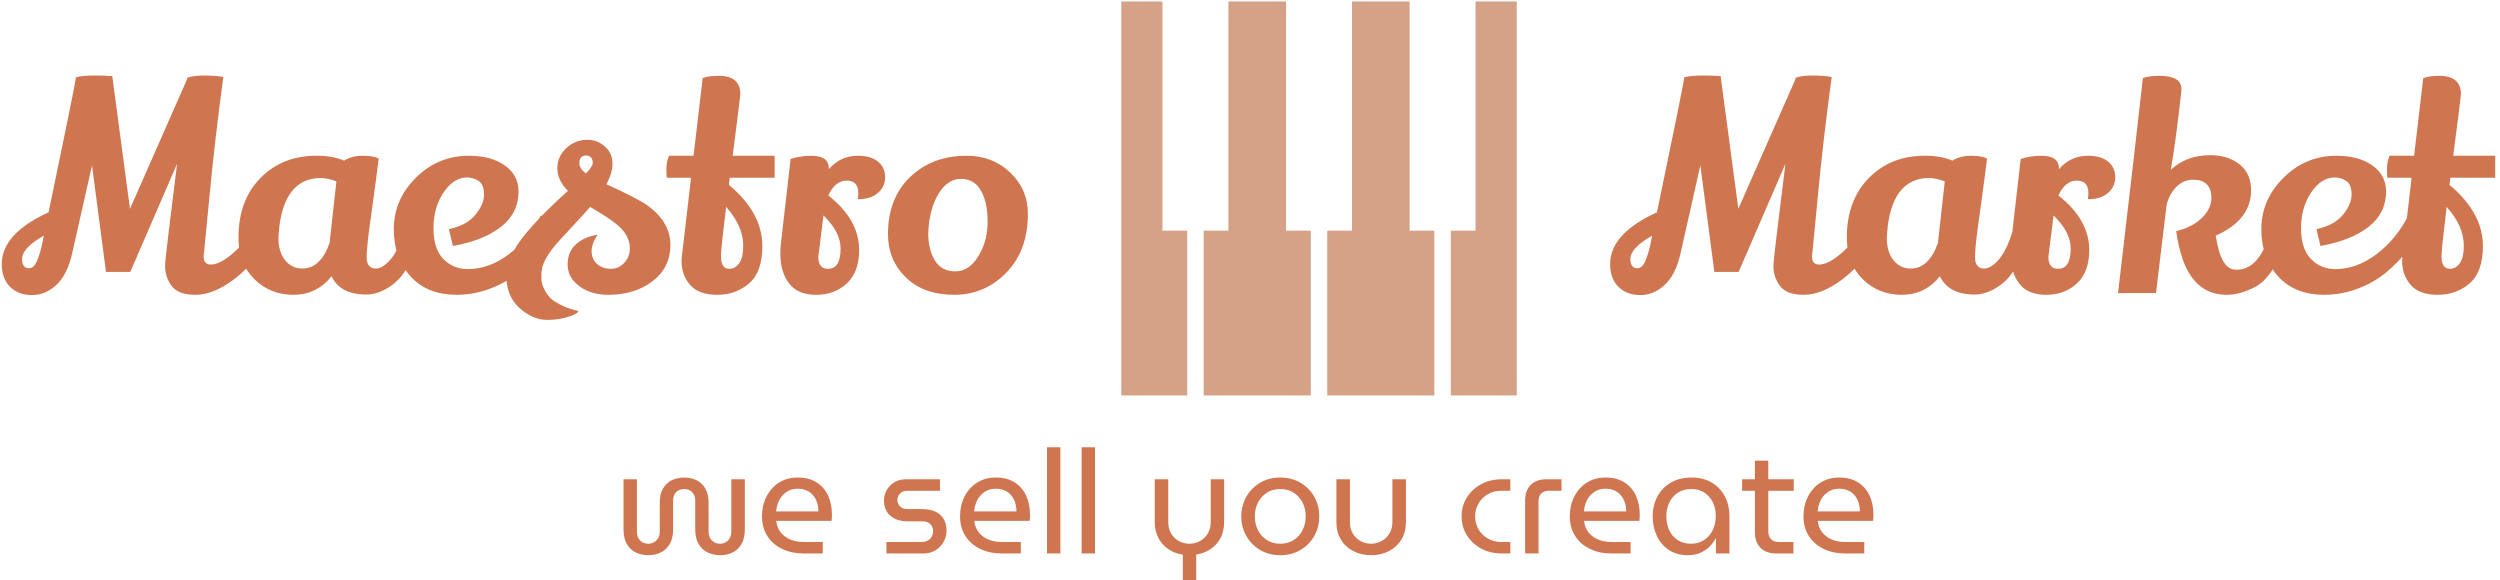 <svg xmlns="http://www.w3.org/2000/svg" version="1.1" xmlns:xlink="http://www.w3.org/1999/xlink" xmlns:svgjs="http://svgjs.dev/svgjs" width="2000" height="464" viewBox="0 0 2000 464"><g transform="matrix(1,0,0,1,-1.212,1.194)"><svg viewBox="0 0 396 92" data-background-color="#162836" preserveAspectRatio="xMidYMid meet" height="464" width="2000" xmlns="http://www.w3.org/2000/svg" xmlns:xlink="http://www.w3.org/1999/xlink"><g id="tight-bounds" transform="matrix(1,0,0,1,0.24,-0.237)"><svg viewBox="0 0 395.52 92.473" height="92.473" width="395.52"><g><svg viewBox="0 0 436.65 102.09" height="92.473" width="395.52"><g><svg viewBox="0 0 436.65 102.09" height="102.09" width="436.65"><g id="textblocktransform"><svg viewBox="0 0 436.65 102.09" height="102.09" width="436.65" id="textblock"><g><svg viewBox="0 0 436.65 69.25" height="69.25" width="436.65"><g><svg><g></g><g></g></svg></g><g><svg><g><svg></svg></g><g></g></svg></g><g id="text-0"><svg viewBox="0 0 436.65 69.25" height="69.25" width="436.65"><g transform="matrix(1,0,0,1,0,13.225)"><svg width="179.7" viewBox="0.55 -38.1 179.69 42.8" height="42.8" data-palette-color="#cf7650"><path d="M33-37.45L33-37.7Q34.05-38.1 35.95-38.1 37.85-38.1 39.35-37.85L39.35-37.85Q37.8-26.35 36.93-17.03 36.05-7.7 35.98-7.2 35.9-6.7 35.9-6.3L35.9-6.3Q35.95-5 37.15-5L37.15-5Q40.15-5 45.5-11.9L45.5-11.9Q46.45-9.25 46.6-8.35L46.6-8.35Q44.2-4.55 40.83-2.13 37.45 0.3 34.45 0.3 31.45 0.3 30.3-1.25 29.15-2.8 29.15-4.7L29.15-4.7Q29.15-5.15 29.28-6.45 29.4-7.75 31.25-22.65L31.25-22.65 23.05-3.7 18.8-3.7 16.35-22.35 12.85-6.85Q12-3.15 10.08-1.4 8.15 0.35 5.85 0.35 3.55 0.35 2.1-1L2.1-1Q0.55-2.45 0.55-5.1L0.55-5.1Q0.55-10.4 8.75-14.15L8.75-14.15Q13.2-35.5 13.55-37.8L13.55-37.8Q14.75-38.1 16.78-38.1 18.8-38.1 19.55-38L19.55-38 19.9-38 23-14.75 33-37.45ZM4.1-5.95L4.1-5.95Q4.1-4.35 5.35-4.35L5.35-4.35Q6.2-4.35 6.75-5.7L6.75-5.7Q7.45-7.35 7.9-10.05L7.9-10.05Q4.1-7.9 4.1-5.95ZM64.4 0.25L64.4 0.25Q59.8 0.25 58.3-2.95L58.3-2.95Q55.7 0.3 51.62 0.3 47.55 0.3 44.77-2.45 42-5.2 42-9.7L42-9.7Q42-16.25 45.85-20.15 49.7-24.05 55.6-24.05L55.6-24.05Q55.75-24.05 55.9-24.05L55.9-24.05Q58.4-24.05 60.5-23.2L60.5-23.2Q61.85-24.05 63.77-24.05 65.7-24.05 66.55-23.55L66.55-23.55Q66.1-19.85 65.6-16.28 65.1-12.7 64.9-11.2L64.9-11.2Q64.45-7.8 64.45-6.3L64.45-6.3Q64.45-4.3 66.05-4.3L66.05-4.3Q67.3-4.3 68.7-5.98 70.1-7.65 71.15-11.25L71.15-11.25Q72.6-9.95 73.15-8.35L73.15-8.35Q71.7-3.6 69.25-1.68 66.8 0.25 64.4 0.25ZM56.35-20.15L56.35-20.15Q53.15-20.15 51.27-17.73 49.4-15.3 49.05-10.5L49.05-10.5Q49-10.05 49-9.65L49-9.65Q49-7.2 50.17-5.75 51.35-4.3 53.2-4.3L53.2-4.3Q56.35-4.3 57.95-8.75L57.95-8.75 59.15-19.55Q57.7-20.15 56.35-20.15ZM78.85-11.2Q81.95-11.85 83.47-13.7 85-15.55 85-17.28 85-19 84.07-19.63 83.15-20.25 82.05-20.25L82.05-20.25Q79.7-20.25 77.92-17.63 76.15-15 76.15-11.38 76.15-7.75 77.87-5.98 79.6-4.2 82.15-4.2L82.15-4.2Q85.9-4.2 89.35-6.8 92.8-9.4 94.95-13.6L94.95-13.6Q96.05-12.55 96.95-11L96.95-11Q95.3-7.25 91.1-3.65L91.1-3.65Q89-1.9 86.12-0.8 83.25 0.3 80.2 0.3L80.2 0.3Q75.2 0.3 72.3-2.75L72.3-2.75Q69.2-6.05 69.2-11.2 69.2-16.35 73.07-20.2 76.95-24.05 82.35-24.05L82.35-24.05Q86.2-24.05 88.6-22.38 91-20.7 91.05-17.85L91.05-17.85Q91.05-14 87.97-11.6 84.9-9.2 79.55-8.25L79.55-8.25 78.85-11.2ZM113.69-15.3L113.69-15.3Q117.64-12.4 117.64-8.45 117.64-4.5 114.54-2.1 111.44 0.3 106.74 0.3L106.74 0.3Q103.69 0.3 101.67-1.23 99.64-2.75 99.64-5 99.64-7.25 101.14-8.58 102.64-9.9 104.89-10.2L104.89-10.2Q103.84-8.7 103.84-7.33 103.84-5.95 104.79-5.1L104.79-5.1Q105.74-4.25 107.19-4.25 108.64-4.25 109.59-5.33 110.54-6.4 110.54-7.8L110.54-7.8Q110.54-10.1 108.39-11.9L108.39-11.9Q107.09-12.95 105.59-13.88 104.09-14.8 103.99-14.85L103.99-14.85Q103.79-15 103.59-15.1L103.59-15.1Q102.69-14.05 100.99-12.23 99.29-10.4 98.29-9.3L98.29-9.3Q95.49-6.25 95.14-4.2L95.14-4.2Q95.04-3.8 95.04-2.68 95.04-1.55 95.72-0.35 96.39 0.85 97.34 1.45 98.29 2.05 99.22 2.43 100.14 2.8 100.82 2.95 101.49 3.1 101.49 3.15L101.49 3.15Q101.49 3.5 100.39 3.95L100.39 3.95Q98.34 4.7 96.12 4.7 93.89 4.7 91.79 3.1L91.79 3.1Q88.94 0.9 88.94-2.75L88.94-2.75Q88.94-5 90.09-7.2L90.09-7.2Q92.14-11.1 99.69-17.9L99.69-17.9Q97.84-19.75 97.84-21.85 97.84-23.95 99.42-25.4 100.99-26.85 103.14-26.85L103.14-26.85Q105.09-26.85 106.54-25.3L106.54-25.3Q107.49-24.25 107.49-22.65 107.49-21.05 106.44-19.05L106.44-19.05Q111.79-16.65 113.69-15.3ZM102.84-20.95L102.84-20.95Q104.04-22.2 104.04-22.75L104.04-22.75Q104.04-24 102.94-24.1L102.94-24.1Q101.69-24.1 101.69-22.7L101.69-22.7Q101.69-21.85 102.84-20.95ZM129.89-34.8L129.89-34.8Q129.89-34.5 128.54-24.05L128.54-24.05 135.89-24.05 135.89-20.2 128.04-20.2 127.89-18.95Q133.74-14.05 133.74-8.25L133.74-8.25Q133.74-3.7 131.42-1.7 129.09 0.3 125.84 0.3 122.59 0.3 121.09-1.43 119.59-3.15 119.59-5.6L119.59-5.6Q119.59-6.15 119.69-6.8L119.69-6.8 121.24-20.1 121.04-20.2 116.99-20.2Q116.94-20.7 116.94-21.83 116.94-22.95 117.39-24.05L117.39-24.05 121.69-24.05 123.29-37.65Q124.34-38.05 126.09-38.05L126.09-38.05Q129.89-38.05 129.89-34.8ZM130.39-8.3L130.39-8.3Q130.39-11.75 127.39-15.1L127.39-15.1Q126.49-7.65 126.49-6.5L126.49-6.5Q126.49-4.25 127.94-4.25L127.94-4.25Q128.99-4.25 129.69-5.23 130.39-6.2 130.39-8.3ZM150.54-17.5L150.54-17.5Q150.54-19.7 148.51-19.7 146.49-19.7 145.29-17.1L145.29-17.1Q150.69-12.85 150.69-7.55L150.69-7.55Q150.69-3.7 148.54-1.7 146.39 0.3 143.14 0.3 139.89 0.3 138.39-1.73 136.89-3.75 136.89-6.85L136.89-6.85Q136.89-7.8 136.94-8.25L136.94-8.25 138.69-23.5Q140.49-24.05 142.34-24.05L142.34-24.05Q145.39-24.05 145.39-21.8L145.39-21.8 145.39-21.7Q147.39-24.05 150.49-24.05L150.49-24.05Q152.74-24.05 153.99-23.03 155.24-22 155.24-20.3 155.24-18.6 153.96-17.53 152.69-16.45 150.64-16.45L150.64-16.45Q150.54-16.45 150.44-16.45L150.44-16.45Q150.54-17 150.54-17.5ZM147.44-7.8Q147.44-10.7 144.44-13.6L144.44-13.6Q143.54-6.4 143.54-6.35L143.54-6.35Q143.54-4.25 145.24-4.25L145.24-4.25Q147.44-4.25 147.44-7.8L147.44-7.8ZM169.49-24.05L169.49-24.05Q174.09-24.05 177.16-21.1 180.24-18.15 180.24-13.9L180.24-13.9Q180.24-7.45 176.46-3.58 172.69 0.3 167.34 0.3 161.99 0.3 158.86-2.75 155.74-5.8 155.74-10.3L155.74-10.3Q155.74-16.6 159.59-20.3L159.59-20.3Q163.49-24.05 169.49-24.05ZM168.51-20Q166.14-20 164.54-17.3 162.94-14.6 162.79-10.5L162.79-10.5Q162.79-7.6 163.96-5.7 165.14-3.8 167.54-3.8 169.94-3.8 171.56-6.45 173.19-9.1 173.19-12.5 173.19-15.9 172.04-17.9L172.04-17.9Q170.89-20 168.51-20Z" opacity="1" transform="matrix(1,0,0,1,0,0)" fill="#cf7650" class="undefined-yy-0"></path></svg></g><g><svg xmlns="http://www.w3.org/2000/svg" xmlns:xlink="http://www.w3.org/1999/xlink" version="1.1" x="196.05" y="0" viewBox="2 2 48 48" enable-background="new 0 0 52 52" xml:space="preserve" height="69.25" width="69.25" class="icon-cg-0" data-fill-palette-color="accent" id="cg-0"><g fill="#d5a187" data-fill-palette-color="accent"><polygon points="30,2 30,30 27.001,30 27.001,50 40.001,50 40.001,30 37,30 37,2  " fill="#d5a187" data-fill-palette-color="accent"></polygon><polygon points="25.001,50 25.001,30 22,30 22,2 15,2 15,30 12.001,30 12.001,50  " fill="#d5a187" data-fill-palette-color="accent"></polygon><polygon points="45,2 45,30 42.001,30 42.001,50 50,50 50,2  " fill="#d5a187" data-fill-palette-color="accent"></polygon><polygon points="10.001,30 7,30 7,2 2,2 2,50 10.001,50  " fill="#d5a187" data-fill-palette-color="accent"></polygon></g></svg></g><g transform="matrix(1,0,0,1,281.65,13.225)"><svg width="155" viewBox="0.55 -38.1 154.99 38.45" height="38.45" data-palette-color="#cf7650"><path d="M33-37.45L33-37.7Q34.05-38.1 35.95-38.1 37.85-38.1 39.35-37.85L39.35-37.85Q37.8-26.35 36.93-17.03 36.05-7.7 35.98-7.2 35.9-6.7 35.9-6.3L35.9-6.3Q35.95-5 37.15-5L37.15-5Q40.15-5 45.5-11.9L45.5-11.9Q46.45-9.25 46.6-8.35L46.6-8.35Q44.2-4.55 40.83-2.13 37.45 0.3 34.45 0.3 31.45 0.3 30.3-1.25 29.15-2.8 29.15-4.7L29.15-4.7Q29.15-5.15 29.28-6.45 29.4-7.75 31.25-22.65L31.25-22.65 23.05-3.7 18.8-3.7 16.35-22.35 12.85-6.85Q12-3.15 10.08-1.4 8.15 0.35 5.85 0.35 3.55 0.35 2.1-1L2.1-1Q0.55-2.45 0.55-5.1L0.55-5.1Q0.55-10.4 8.75-14.15L8.75-14.15Q13.2-35.5 13.55-37.8L13.55-37.8Q14.75-38.1 16.78-38.1 18.8-38.1 19.55-38L19.55-38 19.9-38 23-14.75 33-37.45ZM4.1-5.95L4.1-5.95Q4.1-4.35 5.35-4.35L5.35-4.35Q6.2-4.35 6.75-5.7L6.75-5.7Q7.45-7.35 7.9-10.05L7.9-10.05Q4.1-7.9 4.1-5.95ZM64.4 0.25L64.4 0.25Q59.8 0.25 58.3-2.95L58.3-2.95Q55.7 0.3 51.62 0.3 47.55 0.3 44.77-2.45 42-5.2 42-9.7L42-9.7Q42-16.25 45.85-20.15 49.7-24.05 55.6-24.05L55.6-24.05Q55.75-24.05 55.9-24.05L55.9-24.05Q58.4-24.05 60.5-23.2L60.5-23.2Q61.85-24.05 63.77-24.05 65.7-24.05 66.55-23.55L66.55-23.55Q66.1-19.85 65.6-16.28 65.1-12.7 64.9-11.2L64.9-11.2Q64.45-7.8 64.45-6.3L64.45-6.3Q64.45-4.3 66.05-4.3L66.05-4.3Q67.3-4.3 68.7-5.98 70.1-7.65 71.15-11.25L71.15-11.25Q72.6-9.95 73.15-8.35L73.15-8.35Q71.7-3.6 69.25-1.68 66.8 0.25 64.4 0.25ZM56.35-20.15L56.35-20.15Q53.15-20.15 51.27-17.73 49.4-15.3 49.05-10.5L49.05-10.5Q49-10.05 49-9.65L49-9.65Q49-7.2 50.17-5.75 51.35-4.3 53.2-4.3L53.2-4.3Q56.35-4.3 57.95-8.75L57.95-8.75 59.15-19.55Q57.7-20.15 56.35-20.15ZM84.3-17.5L84.3-17.5Q84.3-19.7 82.27-19.7 80.25-19.7 79.05-17.1L79.05-17.1Q84.45-12.85 84.45-7.55L84.45-7.55Q84.45-3.7 82.3-1.7 80.15 0.3 76.9 0.3 73.65 0.3 72.15-1.73 70.65-3.75 70.65-6.85L70.65-6.85Q70.65-7.8 70.7-8.25L70.7-8.25 72.45-23.5Q74.25-24.05 76.1-24.05L76.1-24.05Q79.15-24.05 79.15-21.8L79.15-21.8 79.15-21.7Q81.15-24.05 84.25-24.05L84.25-24.05Q86.5-24.05 87.75-23.03 89-22 89-20.3 89-18.6 87.72-17.53 86.45-16.45 84.4-16.45L84.4-16.45Q84.3-16.45 84.2-16.45L84.2-16.45Q84.3-17 84.3-17.5ZM81.2-7.8Q81.2-10.7 78.2-13.6L78.2-13.6Q77.3-6.4 77.3-6.35L77.3-6.35Q77.3-4.25 79-4.25L79-4.25Q81.2-4.25 81.2-7.8L81.2-7.8ZM112.79-18L112.79-18Q112.79-12.8 106.59-10.05L106.59-10.05Q106.74-9.15 107.04-7.9L107.04-7.9Q107.94-4.2 110.04-4.1L110.04-4.1Q110.19-4.1 110.34-4.1L110.34-4.1Q114.34-4.1 116.29-11.15L116.29-11.15Q117.34-10.2 118.29-8.3L118.29-8.3Q117.59-5.6 116.32-3.75 115.04-1.9 113.54-1.1L113.54-1.1Q110.89 0.3 108.54 0.3L108.54 0.3Q103.04 0.3 100.84-5.85L100.84-5.85Q99.99-8.3 99.69-10.85L99.69-10.85Q102.54-11.55 104.19-13.18 105.84-14.8 105.84-16.65L105.84-16.65Q105.84-19.85 102.64-19.85L102.64-19.85Q100.89-19.85 99.64-18.53 98.39-17.2 97.99-15.35L97.99-15.35Q97.69-12.8 97.02-7.33 96.34-1.85 96.14 0L96.14 0 89.49 0Q93.09-30.65 93.84-37.65L93.84-37.65Q94.89-38.05 96.69-38.05L96.69-38.05Q100.59-38.05 100.59-35.75L100.59-35.75 100.59-35.45Q99.59-26.4 98.74-21.6L98.74-21.6Q101.49-24.15 105.64-24.15L105.64-24.15Q108.74-24.15 110.77-22.55 112.79-20.95 112.79-18ZM124.24-11.2Q127.34-11.85 128.87-13.7 130.39-15.55 130.39-17.28 130.39-19 129.47-19.63 128.54-20.25 127.44-20.25L127.44-20.25Q125.09-20.25 123.32-17.63 121.54-15 121.54-11.38 121.54-7.75 123.27-5.98 124.99-4.2 127.54-4.2L127.54-4.2Q131.29-4.2 134.74-6.8 138.19-9.4 140.34-13.6L140.34-13.6Q141.44-12.55 142.34-11L142.34-11Q140.69-7.25 136.49-3.65L136.49-3.65Q134.39-1.9 131.52-0.8 128.64 0.3 125.59 0.3L125.59 0.3Q120.59 0.3 117.69-2.75L117.69-2.75Q114.59-6.05 114.59-11.2 114.59-16.35 118.47-20.2 122.34-24.05 127.74-24.05L127.74-24.05Q131.59-24.05 133.99-22.38 136.39-20.7 136.44-17.85L136.44-17.85Q136.44-14 133.37-11.6 130.29-9.2 124.94-8.25L124.94-8.25 124.24-11.2ZM149.54-34.8L149.54-34.8Q149.54-34.5 148.19-24.05L148.19-24.05 155.54-24.05 155.54-20.2 147.69-20.2 147.54-18.95Q153.39-14.05 153.39-8.25L153.39-8.25Q153.39-3.7 151.06-1.7 148.74 0.3 145.49 0.3 142.24 0.3 140.74-1.43 139.24-3.15 139.24-5.6L139.24-5.6Q139.24-6.15 139.34-6.8L139.34-6.8 140.89-20.1 140.69-20.2 136.64-20.2Q136.59-20.7 136.59-21.83 136.59-22.95 137.04-24.05L137.04-24.05 141.34-24.05 142.94-37.65Q143.99-38.05 145.74-38.05L145.74-38.05Q149.54-38.05 149.54-34.8ZM150.04-8.3L150.04-8.3Q150.04-11.75 147.04-15.1L147.04-15.1Q146.14-7.65 146.14-6.5L146.14-6.5Q146.14-4.25 147.59-4.25L147.59-4.25Q148.64-4.25 149.34-5.23 150.04-6.2 150.04-8.3Z" opacity="1" transform="matrix(1,0,0,1,0,0)" fill="#cf7650" class="undefined-yy-1"></path></svg></g></svg></g></svg></g><g transform="matrix(1,0,0,1,108.874,78.328)"><svg viewBox="0 0 218.902 23.762" height="23.762" width="218.902"><g transform="matrix(1,0,0,1,0,0)"><svg width="218.902" viewBox="3.65 -36.5 429.71 46.65" height="23.762" data-palette-color="#cf7650"><path d="M12.2 0.6L12.2 0.6Q9.8 0.6 7.88-0.33 5.95-1.25 4.8-3.23 3.65-5.2 3.65-8.3L3.65-8.3 3.65-25.5 8.25-25.5 8.25-7.5Q8.25-6.15 8.8-5.2 9.35-4.25 10.25-3.8 11.15-3.35 12.15-3.35L12.15-3.35Q13.15-3.35 14.05-3.83 14.95-4.3 15.53-5.23 16.1-6.15 16.1-7.5L16.1-7.5 16.1-17.4Q16.1-20.35 17.2-22.28 18.3-24.2 20.2-25.15 22.1-26.1 24.5-26.1L24.5-26.1Q26.9-26.1 28.8-25.15 30.7-24.2 31.8-22.28 32.9-20.35 32.9-17.4L32.9-17.4 32.9-7.5Q32.9-6.15 33.45-5.23 34-4.3 34.9-3.83 35.8-3.35 36.85-3.35L36.85-3.35Q37.9-3.35 38.75-3.83 39.6-4.3 40.15-5.23 40.7-6.15 40.7-7.5L40.7-7.5 40.7-25.5 45.35-25.5 45.35-8.3Q45.35-5.2 44.2-3.23 43.05-1.25 41.13-0.33 39.2 0.6 36.85 0.6L36.85 0.6Q34.55 0.6 32.6-0.33 30.65-1.25 29.48-3.23 28.3-5.2 28.3-8.3L28.3-8.3 28.3-18.1Q28.3-19.5 27.75-20.4 27.2-21.3 26.35-21.73 25.5-22.15 24.5-22.15L24.5-22.15Q23.5-22.15 22.63-21.73 21.75-21.3 21.23-20.4 20.7-19.5 20.7-18.1L20.7-18.1 20.7-8.3Q20.7-5.2 19.53-3.23 18.35-1.25 16.43-0.33 14.5 0.6 12.2 0.6ZM72.15 0L65.6 0Q61.4 0 58.15-1.58 54.9-3.15 53.07-6.03 51.25-8.9 51.25-12.75L51.25-12.75Q51.25-16.55 52.8-19.58 54.35-22.6 57.1-24.35 59.85-26.1 63.5-26.1L63.5-26.1Q67.45-26.1 70.07-24.4 72.7-22.7 74-19.83 75.3-16.95 75.3-13.4L75.3-13.4Q75.3-12.85 75.27-12.25 75.25-11.65 75.15-11.2L75.15-11.2 56.15-11.2Q56.4-8.85 57.7-7.23 59-5.6 61.02-4.78 63.05-3.95 65.5-3.95L65.5-3.95 72.15-3.95 72.15 0ZM56.1-14.45L56.1-14.45 70.65-14.45Q70.65-15.4 70.45-16.48 70.25-17.55 69.75-18.57 69.25-19.6 68.42-20.43 67.6-21.25 66.37-21.75 65.15-22.25 63.5-22.25L63.5-22.25Q61.75-22.25 60.42-21.58 59.1-20.9 58.15-19.78 57.2-18.65 56.7-17.25 56.2-15.85 56.1-14.45ZM106.79 0L94.04 0 94.04-3.95 106.24-3.95Q107.44-3.95 108.32-4.48 109.19-5 109.64-5.85 110.09-6.7 110.09-7.65L110.09-7.65Q110.09-8.55 109.69-9.33 109.29-10.1 108.47-10.58 107.64-11.05 106.49-11.05L106.49-11.05 101.34-11.05Q98.89-11.05 97.07-11.88 95.24-12.7 94.22-14.3 93.19-15.9 93.19-18.2L93.19-18.2Q93.19-20.15 94.14-21.8 95.09-23.45 96.79-24.48 98.49-25.5 100.69-25.5L100.69-25.5 112.44-25.5 112.44-21.55 101.14-21.55Q99.59-21.55 98.69-20.6 97.79-19.65 97.79-18.35L97.79-18.35Q97.79-17.1 98.72-16.18 99.64-15.25 101.34-15.25L101.34-15.25 106.24-15.25Q108.99-15.25 110.87-14.38 112.74-13.5 113.72-11.85 114.69-10.2 114.69-7.8L114.69-7.8Q114.69-5.75 113.69-3.98 112.69-2.2 110.92-1.1 109.14 0 106.79 0L106.79 0ZM140.24 0L133.69 0Q129.49 0 126.24-1.58 122.99-3.15 121.17-6.03 119.34-8.9 119.34-12.75L119.34-12.75Q119.34-16.55 120.89-19.58 122.44-22.6 125.19-24.35 127.94-26.1 131.59-26.1L131.59-26.1Q135.54-26.1 138.17-24.4 140.79-22.7 142.09-19.83 143.39-16.95 143.39-13.4L143.39-13.4Q143.39-12.85 143.37-12.25 143.34-11.65 143.24-11.2L143.24-11.2 124.24-11.2Q124.49-8.85 125.79-7.23 127.09-5.6 129.12-4.78 131.14-3.95 133.59-3.95L133.59-3.95 140.24-3.95 140.24 0ZM124.19-14.45L124.19-14.45 138.74-14.45Q138.74-15.4 138.54-16.48 138.34-17.55 137.84-18.57 137.34-19.6 136.52-20.43 135.69-21.25 134.47-21.75 133.24-22.25 131.59-22.25L131.59-22.25Q129.84-22.25 128.52-21.58 127.19-20.9 126.24-19.78 125.29-18.65 124.79-17.25 124.29-15.85 124.19-14.45ZM153.84 0L149.24 0 149.24-36.5 153.84-36.5 153.84 0ZM165.74 0L161.14 0 161.14-36.5 165.74-36.5 165.74 0ZM200.53 10.15L195.93 10.15 195.93 0.4Q193.13 0 190.96-1.48 188.78-2.95 187.53-5.33 186.28-7.7 186.28-10.75L186.28-10.75 186.28-25.5 190.93-25.5 190.93-10.8Q190.93-8.5 191.93-6.83 192.93-5.15 194.61-4.25 196.28-3.35 198.18-3.35L198.18-3.35Q200.13-3.35 201.81-4.25 203.48-5.15 204.51-6.83 205.53-8.5 205.53-10.8L205.53-10.8 205.53-25.5 210.13-25.5 210.13-10.75Q210.13-7.7 208.91-5.35 207.68-3 205.51-1.53 203.33-0.05 200.53 0.4L200.53 0.4 200.53 10.15ZM229.43 0.6L229.43 0.6Q225.53 0.6 222.53-1.18 219.53-2.95 217.78-5.98 216.03-9 216.03-12.75L216.03-12.75Q216.03-16.5 217.78-19.53 219.53-22.55 222.53-24.33 225.53-26.1 229.43-26.1L229.43-26.1Q233.33-26.1 236.35-24.33 239.38-22.55 241.1-19.53 242.83-16.5 242.83-12.75L242.83-12.75Q242.83-9 241.1-5.98 239.38-2.95 236.35-1.18 233.33 0.6 229.43 0.6ZM229.43-3.35L229.43-3.35Q232.08-3.35 234.03-4.6 235.98-5.85 237.08-7.98 238.18-10.1 238.18-12.75L238.18-12.75Q238.18-15.4 237.08-17.53 235.98-19.65 234.03-20.9 232.08-22.15 229.43-22.15L229.43-22.15Q226.83-22.15 224.85-20.9 222.88-19.65 221.78-17.53 220.68-15.4 220.68-12.75L220.68-12.75Q220.68-10.1 221.78-7.98 222.88-5.85 224.85-4.6 226.83-3.35 229.43-3.35ZM260.68 0.6L260.68 0.6Q257.23 0.6 254.5-0.83 251.78-2.25 250.25-4.8 248.73-7.35 248.73-10.75L248.73-10.75 248.73-25.5 253.38-25.5 253.38-10.8Q253.38-8.5 254.38-6.83 255.38-5.15 257.05-4.25 258.73-3.35 260.63-3.35L260.63-3.35Q262.58-3.35 264.25-4.25 265.93-5.15 266.95-6.83 267.98-8.5 267.98-10.8L267.98-10.8 267.98-25.5 272.63-25.5 272.63-10.75Q272.63-7.35 271.08-4.8 269.53-2.25 266.83-0.83 264.13 0.6 260.68 0.6ZM308.52 0L305.52 0Q301.57 0 298.47-1.7 295.37-3.4 293.57-6.28 291.77-9.15 291.77-12.75L291.77-12.75Q291.77-16.35 293.57-19.23 295.37-22.1 298.47-23.8 301.57-25.5 305.52-25.5L305.52-25.5 308.52-25.5 308.52-21.55 305.37-21.55Q302.82-21.55 300.8-20.38 298.77-19.2 297.6-17.2 296.42-15.2 296.42-12.75L296.42-12.75Q296.42-10.3 297.6-8.3 298.77-6.3 300.8-5.13 302.82-3.95 305.37-3.95L305.37-3.95 308.52-3.95 308.52 0ZM318.22 0L313.62 0 313.62-18.25Q313.62-21.65 315.54-23.58 317.47-25.5 320.87-25.5L320.87-25.5 326.12-25.5 326.12-21.55 321.72-21.55Q320.07-21.55 319.14-20.6 318.22-19.65 318.22-17.95L318.22-17.95 318.22 0ZM349.87 0L343.32 0Q339.12 0 335.87-1.58 332.62-3.15 330.79-6.03 328.97-8.9 328.97-12.75L328.97-12.75Q328.97-16.55 330.52-19.58 332.07-22.6 334.82-24.35 337.57-26.1 341.22-26.1L341.22-26.1Q345.17-26.1 347.79-24.4 350.42-22.7 351.72-19.83 353.02-16.95 353.02-13.4L353.02-13.4Q353.02-12.85 352.99-12.25 352.97-11.65 352.87-11.2L352.87-11.2 333.87-11.2Q334.12-8.85 335.42-7.23 336.72-5.6 338.74-4.78 340.77-3.95 343.22-3.95L343.22-3.95 349.87-3.95 349.87 0ZM333.82-14.45L333.82-14.45 348.37-14.45Q348.37-15.4 348.17-16.48 347.97-17.55 347.47-18.57 346.97-19.6 346.14-20.43 345.32-21.25 344.09-21.75 342.87-22.25 341.22-22.25L341.22-22.25Q339.47-22.25 338.14-21.58 336.82-20.9 335.87-19.78 334.92-18.65 334.42-17.25 333.92-15.85 333.82-14.45ZM369.46 0.6L369.46 0.6Q365.76 0.6 363.06-1.18 360.36-2.95 358.91-6 357.46-9.05 357.46-12.75L357.46-12.75Q357.46-16.5 359.06-19.53 360.66-22.55 363.66-24.33 366.66-26.1 370.86-26.1L370.86-26.1Q374.91-26.1 377.81-24.35 380.71-22.6 382.29-19.6 383.86-16.6 383.86-12.9L383.86-12.9 383.86 0 379.21 0 379.21-5.2 379.11-5.2Q378.36-3.75 377.09-2.43 375.81-1.1 373.91-0.25 372.01 0.6 369.46 0.6ZM370.66-3.35L370.66-3.35Q373.16-3.35 375.09-4.58 377.01-5.8 378.09-7.98 379.16-10.15 379.16-12.85L379.16-12.85Q379.16-15.5 378.14-17.6 377.11-19.7 375.21-20.93 373.31-22.15 370.76-22.15L370.76-22.15Q368.06-22.15 366.14-20.9 364.21-19.65 363.19-17.53 362.16-15.4 362.16-12.7L362.16-12.7Q362.16-10.1 363.16-7.98 364.16-5.85 366.06-4.6 367.96-3.35 370.66-3.35ZM405.86 0L399.86 0Q396.46 0 394.54-1.95 392.61-3.9 392.61-7.25L392.61-7.25 392.61-31.9 397.21-31.9 397.21-7.55Q397.21-5.9 398.14-4.93 399.06-3.95 400.71-3.95L400.71-3.95 405.86-3.95 405.86 0ZM405.96-21.55L388.21-21.55 388.21-25.5 405.96-25.5 405.96-21.55ZM430.21 0L423.66 0Q419.46 0 416.21-1.58 412.96-3.15 411.13-6.03 409.31-8.9 409.31-12.75L409.31-12.75Q409.31-16.55 410.86-19.58 412.41-22.6 415.16-24.35 417.91-26.1 421.56-26.1L421.56-26.1Q425.51-26.1 428.13-24.4 430.76-22.7 432.06-19.83 433.36-16.95 433.36-13.4L433.36-13.4Q433.36-12.85 433.33-12.25 433.31-11.65 433.21-11.2L433.21-11.2 414.21-11.2Q414.46-8.85 415.76-7.23 417.06-5.6 419.08-4.78 421.11-3.95 423.56-3.95L423.56-3.95 430.21-3.95 430.21 0ZM414.16-14.45L414.16-14.45 428.71-14.45Q428.71-15.4 428.51-16.48 428.31-17.55 427.81-18.57 427.31-19.6 426.48-20.43 425.66-21.25 424.43-21.75 423.21-22.25 421.56-22.25L421.56-22.25Q419.81-22.25 418.48-21.58 417.16-20.9 416.21-19.78 415.26-18.65 414.76-17.25 414.26-15.85 414.16-14.45Z" opacity="1" transform="matrix(1,0,0,1,0,0)" fill="#cf7650" class="slogan-text-1" data-fill-palette-color="secondary" id="text-1"></path></svg></g></svg></g></svg></g></svg></g><g></g></svg></g><defs></defs></svg><rect width="395.52" height="92.473" fill="none" stroke="none" visibility="hidden"></rect></g></svg></g></svg>